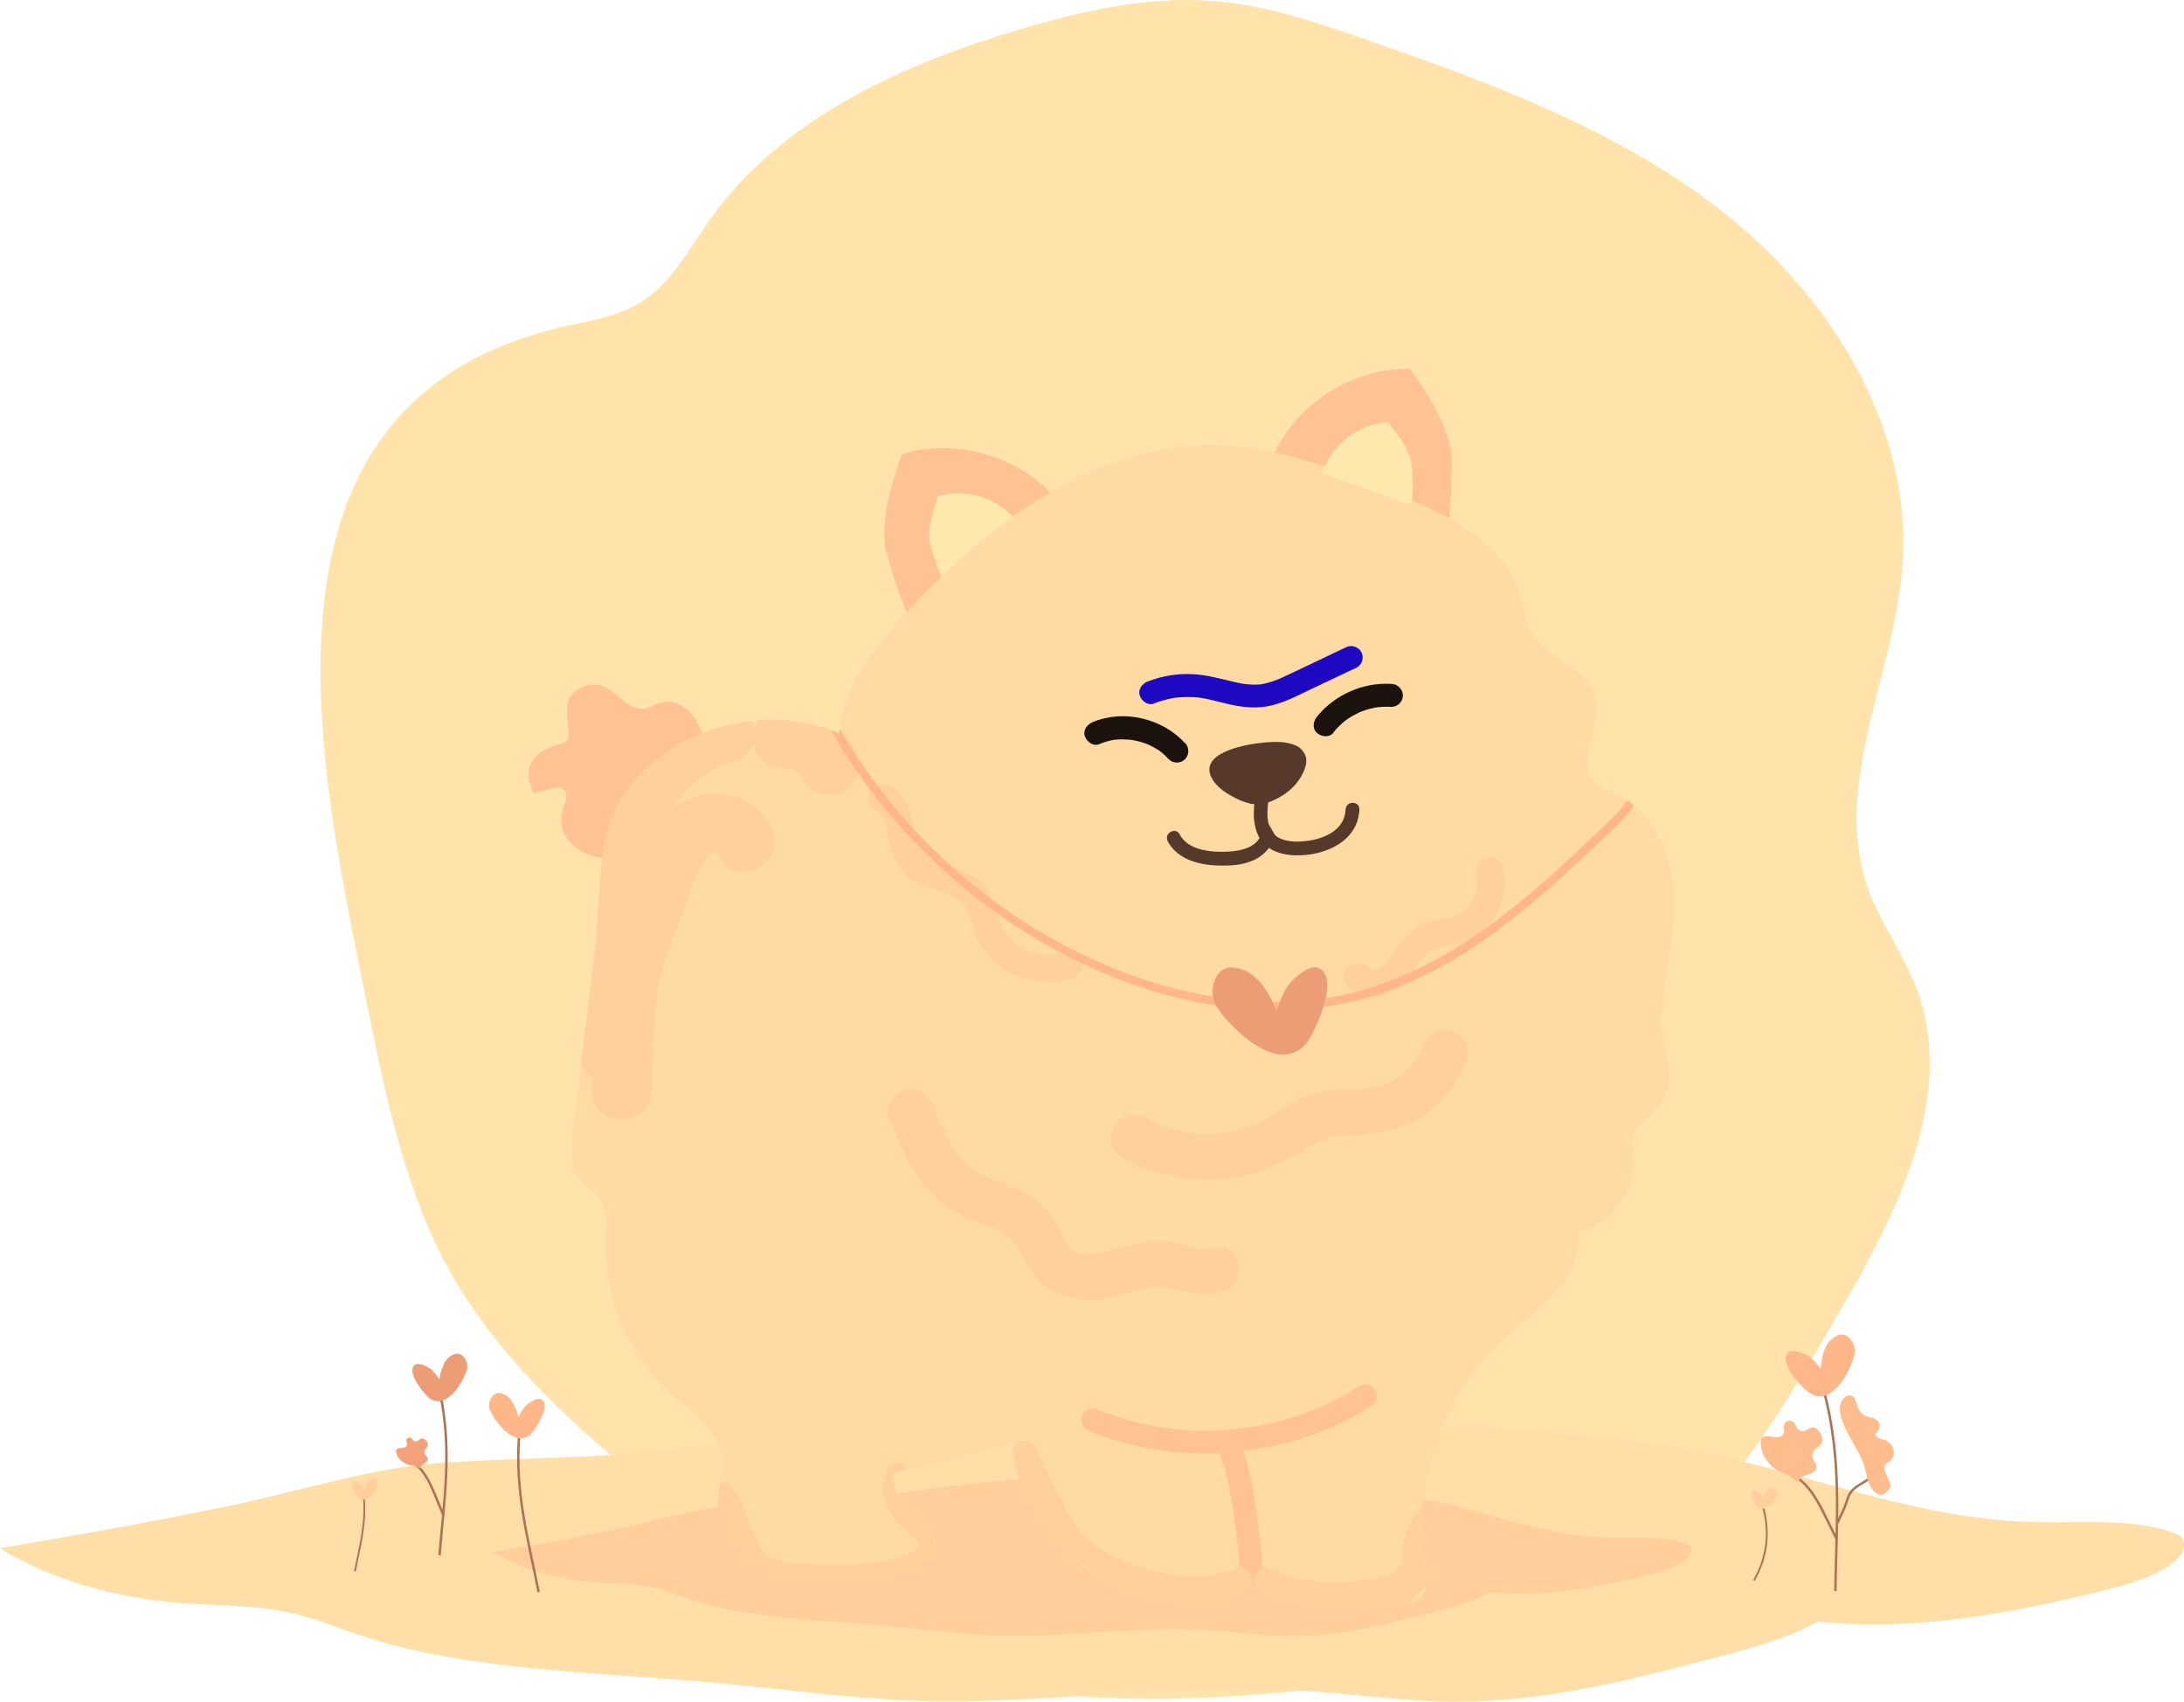 <?xml version="1.0" standalone="no"?>
<svg version="1.1" x="0" y="0" width="100%" height="100%" viewBox="0 0 800 623.25" xmlns="http://www.w3.org/2000/svg" xmlns:xlink="http://www.w3.org/1999/xlink">
  <style type="text/css">.st1{stroke:none;stroke-width:1;stroke-linecap:butt;stroke-linejoin:miter;fill:#ffe3aa;fill-opacity:1;fill-rule:nonZero;}
.st2{stroke:none;stroke-width:1;stroke-linecap:butt;stroke-linejoin:miter;fill:#ffdfa7;fill-opacity:1;fill-rule:nonZero;}
.st3{stroke:none;stroke-width:1;stroke-linecap:butt;stroke-linejoin:miter;fill:#ffce9a;fill-opacity:1;fill-rule:nonZero;}
.st4{stroke:#ad7357;stroke-opacity:1;stroke-width:0.89;stroke-linecap:butt;stroke-linejoin:miter;fill:none;}
.st5{stroke:#ad7357;stroke-opacity:1;stroke-width:0.89;stroke-linecap:butt;stroke-linejoin:miter;fill:none;}
.st6{stroke:#ad7357;stroke-opacity:1;stroke-width:0.89;stroke-linecap:butt;stroke-linejoin:miter;fill:none;}
.st7{stroke:none;stroke-width:1;stroke-linecap:butt;stroke-linejoin:miter;fill:#ffbc8d;fill-opacity:1;fill-rule:nonZero;}
.st8{stroke:none;stroke-width:1;stroke-linecap:butt;stroke-linejoin:miter;fill:#ffbc8d;fill-opacity:1;fill-rule:nonZero;}
.st9{stroke:none;stroke-width:1;stroke-linecap:butt;stroke-linejoin:miter;fill:#ffb689;fill-opacity:1;fill-rule:nonZero;}
.st10{stroke:#ad7357;stroke-opacity:1;stroke-width:0.89;stroke-linecap:butt;stroke-linejoin:miter;fill:none;}
.st11{stroke:#ad7357;stroke-opacity:1;stroke-width:0.89;stroke-linecap:butt;stroke-linejoin:miter;fill:none;}
.st12{stroke:none;stroke-width:1;stroke-linecap:butt;stroke-linejoin:miter;fill:#f2a179;fill-opacity:1;fill-rule:nonZero;}
.st13{stroke:none;stroke-width:1;stroke-linecap:butt;stroke-linejoin:miter;fill:#ec9d76;fill-opacity:1;fill-rule:nonZero;}
.st14{stroke:#ad7357;stroke-opacity:1;stroke-width:0.67;stroke-linecap:butt;stroke-linejoin:miter;fill:none;}
.st15{stroke:none;stroke-width:1;stroke-linecap:butt;stroke-linejoin:miter;fill:#ffce9b;fill-opacity:1;fill-rule:nonZero;}
.st16{stroke:#ad7357;stroke-opacity:1;stroke-width:0.67;stroke-linecap:butt;stroke-linejoin:miter;fill:none;}
.st17{stroke:none;stroke-width:1;stroke-linecap:butt;stroke-linejoin:miter;fill:#ffce9b;fill-opacity:1;fill-rule:nonZero;}
.st18{stroke:#ad7357;stroke-opacity:1;stroke-width:0.89;stroke-linecap:butt;stroke-linejoin:miter;fill:none;}
.st19{stroke:none;stroke-width:1;stroke-linecap:butt;stroke-linejoin:miter;fill:#ffb689;fill-opacity:1;fill-rule:nonZero;}
.st20{stroke:none;stroke-width:1;stroke-linecap:butt;stroke-linejoin:miter;fill:#ffc292;fill-opacity:1;fill-rule:nonZero;}
.st21{stroke:none;stroke-width:1;stroke-linecap:butt;stroke-linejoin:miter;fill:#ffc292;fill-opacity:1;fill-rule:nonZero;}
.st22{stroke:none;stroke-width:1;stroke-linecap:butt;stroke-linejoin:miter;fill:#ffc292;fill-opacity:1;fill-rule:nonZero;}
.st23{stroke:none;stroke-width:1;stroke-linecap:butt;stroke-linejoin:miter;fill:#ffe8ae;fill-opacity:1;fill-rule:nonZero;}
.st24{stroke:none;stroke-width:1;stroke-linecap:butt;stroke-linejoin:miter;fill:#ffdaa3;fill-opacity:1;fill-rule:nonZero;}
.st25{stroke:none;stroke-width:1;stroke-linecap:butt;stroke-linejoin:miter;fill:#ffe8ae;fill-opacity:1;fill-rule:nonZero;}
.st26{stroke:none;stroke-width:1;stroke-linecap:butt;stroke-linejoin:miter;fill:#1b120d;fill-opacity:1;fill-rule:nonZero;}
.st27{stroke:none;stroke-width:1;stroke-linecap:butt;stroke-linejoin:miter;fill:#1b120d;fill-opacity:1;fill-rule:nonZero;}
.st28{stroke:none;stroke-width:1;stroke-linecap:butt;stroke-linejoin:miter;fill:#56392b;fill-opacity:1;fill-rule:nonZero;}
.st29{stroke:none;stroke-width:1;stroke-linecap:butt;stroke-linejoin:miter;fill:#56392b;fill-opacity:1;fill-rule:nonZero;}
.st30{stroke:none;stroke-width:1;stroke-linecap:butt;stroke-linejoin:miter;fill:#56392b;fill-opacity:1;fill-rule:nonZero;}
.st31{stroke:none;stroke-width:1;stroke-linecap:butt;stroke-linejoin:miter;fill:#ffc292;fill-opacity:1;fill-rule:nonZero;}
.st32{stroke:none;stroke-width:1;stroke-linecap:butt;stroke-linejoin:miter;fill:#ffc292;fill-opacity:1;fill-rule:nonZero;}
.st33{stroke:none;stroke-width:1;stroke-linecap:butt;stroke-linejoin:miter;fill:#ffd09c;fill-opacity:1;fill-rule:nonZero;}
.st34{stroke:none;stroke-width:1;stroke-linecap:butt;stroke-linejoin:miter;fill:#ffd09c;fill-opacity:1;fill-rule:nonZero;}
.st35{stroke:none;stroke-width:1;stroke-linecap:butt;stroke-linejoin:miter;fill:#ffd09c;fill-opacity:1;fill-rule:nonZero;}
.st36{stroke:none;stroke-width:1;stroke-linecap:butt;stroke-linejoin:miter;fill:#ffd09c;fill-opacity:1;fill-rule:nonZero;}
.st37{stroke:none;stroke-width:1;stroke-linecap:butt;stroke-linejoin:miter;fill:#ffd09c;fill-opacity:1;fill-rule:nonZero;}
.st38{stroke:none;stroke-width:1;stroke-linecap:butt;stroke-linejoin:miter;fill:#ffd09c;fill-opacity:1;fill-rule:nonZero;}
.st39{stroke:none;stroke-width:1;stroke-linecap:butt;stroke-linejoin:miter;fill:#ffd09c;fill-opacity:1;fill-rule:nonZero;}
.st40{stroke:none;stroke-width:1;stroke-linecap:butt;stroke-linejoin:miter;fill:#ffd09c;fill-opacity:1;fill-rule:nonZero;}
.st41{stroke:none;stroke-width:1;stroke-linecap:butt;stroke-linejoin:miter;fill:#ffd09c;fill-opacity:1;fill-rule:nonZero;}
.st42{stroke:none;stroke-width:1;stroke-linecap:butt;stroke-linejoin:miter;fill:#ffd09c;fill-opacity:1;fill-rule:nonZero;}
.st43{stroke:none;stroke-width:1;stroke-linecap:butt;stroke-linejoin:miter;fill:#ffb689;fill-opacity:1;fill-rule:nonZero;}
.st44{stroke:none;stroke-width:1;stroke-linecap:butt;stroke-linejoin:miter;fill:#ec9d76;fill-opacity:1;fill-rule:nonZero;}</style>
  <defs/>
  <path class="st1" id="路径352" d="M 241.527 547.688 C 212.037 523.908 183.187 498.568 164.847 465.688 C 148.457 436.288 141.537 402.688 134.847 369.688 C 116.677 280.348 86.247 148.468 204.917 119.998 C 215.057 117.558 225.767 116.248 234.637 110.768 C 245.917 103.768 252.307 91.328 259.987 80.508 C 286.257 43.508 330.367 23.568 373.877 10.668 C 397.077 3.778 421.187 -1.622 445.297 0.448 C 464.297 2.068 482.547 8.268 500.547 14.528 C 547.197 30.748 594.547 48.238 633.017 79.168 C 671.487 110.098 700.307 157.228 696.927 206.498 C 694.167 246.768 670.767 287.328 684.247 325.378 C 688.757 338.098 697.117 349.158 701.927 361.778 C 716.867 400.928 695.167 443.648 674.137 479.888 C 653.897 514.768 632.907 550.528 601.137 575.408 C 560.497 607.278 506.997 617.448 455.447 620.998 C 410.927 623.998 364.727 622.538 324.007 604.308 C 298.067 592.698 275.527 574.818 253.287 557.128 C 249.38 553.982 245.46 550.835 241.527 547.688  Z " style="fill:rgb(255, 227, 170)"/>
  <path class="st2" id="路径353" d="M 7.477 565.758 C 33.21 561.472 58.72 556.725 84.007 551.518 C 109.527 546.268 136.487 537.298 162.847 535.668 C 192.467 533.828 220.847 534.178 250.497 530.438 C 278.247 526.938 305.687 522.498 333.737 519.908 C 399.117 513.908 465.737 517.958 531.497 522.048 C 562.867 524.048 594.497 526.048 624.427 532.138 C 665.107 540.508 702.667 556.528 745.547 557.458 C 763.917 557.858 784.397 555.758 798.947 562.628 C 804.277 570.848 788.387 577.998 775.047 581.378 C 740.337 590.178 702.817 597.788 665.797 593.908 C 654.457 600.298 639.967 604.098 625.797 607.788 C 596.137 615.498 565.437 623.348 533.207 623.238 C 513.787 623.178 494.717 620.238 475.377 619.088 C 428.797 616.388 382.067 624.448 335.377 622.878 C 310.917 622.058 286.927 618.608 262.697 616.378 C 218.307 612.308 171.387 612.058 131.947 598.948 C 122.857 595.948 114.247 592.238 104.437 590.248 C 92.207 587.768 79.007 588.108 66.227 587.118 C 41.287 585.188 17.557 577.998 -0.003 566.998 C -0.003 566.998 7.477 565.758 7.477 565.758  Z " style="fill:rgb(255, 223, 167)"/>
  <path class="st3" id="路径354" d="M 184.727 567.688 C 198.84 565.348 212.84 562.748 226.727 559.888 C 240.727 557.008 255.507 552.088 269.967 551.188 C 286.207 550.188 301.767 550.368 318.037 548.318 C 333.257 546.398 348.307 543.968 363.687 542.548 C 399.547 539.238 436.077 541.478 472.147 543.728 C 489.357 544.798 506.727 545.888 523.147 549.258 C 545.457 553.848 566.057 562.628 589.577 563.138 C 599.647 563.358 610.877 562.208 618.857 565.978 C 621.787 570.488 613.067 574.408 605.757 576.258 C 586.757 581.088 566.137 585.258 545.837 583.138 C 539.617 586.638 531.667 588.728 523.897 590.748 C 507.627 594.978 490.787 599.278 473.117 599.218 C 462.457 599.218 451.997 597.558 441.397 596.948 C 415.847 595.468 390.217 599.888 364.597 599.018 C 351.177 598.568 338.027 596.678 324.737 595.458 C 300.387 593.228 274.657 593.088 253.027 585.898 C 248.027 584.238 243.317 582.218 237.937 581.128 C 231.227 579.768 223.987 579.948 216.937 579.408 C 203.287 578.348 190.267 574.408 180.637 568.408 C 180.637 568.408 184.727 567.688 184.727 567.688  Z " style="fill:rgb(255, 206, 154)"/>
  <path class="st4" id="路径355" d="M 672.287 582.688 C 672.667 557.768 674.887 535.038 668.147 509.578 " style="fill:none"/>
  <path class="st5" id="路径356" d="M 672.887 558.088 C 673.827 556.088 674.817 554.088 675.687 552.088 C 676.447 550.288 676.807 548.088 677.927 546.558 C 679.537 544.378 682.317 543.238 684.447 541.748 " style="fill:none"/>
  <path class="st6" id="路径357" d="M 657.157 540.708 C 662.097 543.008 665.567 549.178 668.157 554.378 C 668.157 554.378 672.797 563.788 672.797 563.788 " style="fill:none"/>
  <path class="st7" id="路径358" d="M 657.267 541.798 C 656.051 540.711 654.658 539.947 653.087 539.508 C 650.614 538.531 648.614 536.954 647.087 534.778 C 645.657 532.829 644.94 530.646 644.937 528.228 C 645.087 525.228 647.747 526.018 649.787 526.308 C 651.537 526.568 653.567 526.078 653.527 523.908 C 653.527 523.418 653.397 522.908 653.407 522.408 C 653.4 521.914 653.555 521.478 653.871 521.099 C 654.188 520.72 654.589 520.49 655.077 520.408 C 655.566 520.316 656.037 520.374 656.489 520.584 C 656.942 520.793 657.291 521.115 657.537 521.548 C 657.777 521.938 657.907 522.398 658.127 522.808 C 658.431 523.391 658.894 523.79 659.514 524.008 C 660.134 524.226 660.745 524.202 661.347 523.938 C 662.347 523.508 663.157 522.678 664.347 522.848 C 666.097 523.088 667.887 526.058 667.447 527.968 C 667.127 529.388 665.927 529.908 665.007 530.688 C 664.432 531.175 664.072 531.788 663.926 532.527 C 663.78 533.266 663.88 533.969 664.227 534.638 C 664.487 535.138 664.867 535.558 665.107 536.078 C 665.286 536.454 665.366 536.851 665.347 537.267 C 665.327 537.683 665.21 538.07 664.997 538.428 C 664.584 538.94 664.067 539.303 663.447 539.518 C 663.447 539.518 659.997 540.998 659.997 540.998 C 658.567 541.678 659.347 544.078 657.267 541.798  Z " style="fill:rgb(255, 188, 141)"/>
  <path class="st8" id="路径359" d="M 683.637 539.888 C 683.467 539.128 683.297 538.358 683.087 537.608 C 681.937 533.558 679.567 529.918 677.517 526.208 C 675.047 521.728 671.637 514.508 676.097 511.508 C 676.636 511.161 677.221 511.05 677.85 511.174 C 678.48 511.298 678.979 511.623 679.347 512.148 C 679.734 512.816 679.998 513.529 680.137 514.288 C 680.546 516.077 681.516 517.477 683.047 518.488 C 683.967 518.877 684.921 519.153 685.907 519.318 C 686.434 519.44 686.91 519.667 687.335 520.002 C 687.76 520.336 688.094 520.745 688.337 521.228 C 688.997 522.828 687.867 524.228 686.827 525.228 C 686.968 525.616 687.187 525.954 687.483 526.242 C 687.78 526.53 688.124 526.739 688.517 526.868 C 689.227 527.138 689.957 527.198 690.667 527.488 C 691.416 527.841 692.046 528.343 692.559 528.995 C 693.071 529.646 693.41 530.377 693.577 531.188 C 693.763 531.93 693.734 532.662 693.49 533.387 C 693.245 534.111 692.824 534.712 692.227 535.188 C 691.677 535.548 690.997 535.738 690.617 536.308 C 689.997 537.208 690.387 538.668 690.847 539.888 C 691.307 541.108 693.167 543.888 692.417 544.778 C 691.747 545.831 690.887 546.694 689.837 547.368 C 688.107 547.978 685.977 546.188 684.967 544.138 C 684.357 542.774 683.913 541.357 683.637 539.888  Z " style="fill:rgb(255, 188, 141)"/>
  <path class="st9" id="路径360" d="M 668.777 511.058 C 666.657 511.818 664.337 511.528 661.947 509.548 C 659.557 507.568 651.647 499.148 654.837 495.548 C 656.237 493.968 659.287 495.198 660.837 495.818 C 663.417 496.818 665.227 499.138 666.917 501.348 C 667.237 498.348 667.597 495.348 669.077 492.768 C 670.062 490.98 671.508 489.724 673.417 488.998 C 677.107 487.718 680.107 492.808 679.347 495.998 C 678.207 500.688 674.097 509.148 668.777 511.058  Z " style="fill:rgb(255, 182, 137)"/>
  <path class="st10" id="路径361" d="M 160.997 569.598 C 162.597 549.998 165.527 532.228 161.537 511.838 " style="fill:none"/>
  <path class="st11" id="路径362" d="M 151.247 535.768 C 155.007 537.838 157.427 542.868 159.167 547.098 C 159.167 547.098 162.327 554.748 162.327 554.748 " style="fill:none"/>
  <path class="st12" id="路径363" d="M 153.117 537.398 C 152.358 536.974 151.545 536.741 150.677 536.698 C 149.282 536.496 148.055 535.929 146.997 534.998 C 146.026 534.157 145.4 533.11 145.117 531.858 C 144.847 530.288 146.317 530.378 147.407 530.298 C 148.497 530.218 149.337 529.728 149.067 528.608 C 148.997 528.358 148.877 528.098 148.827 527.848 C 148.768 527.594 148.8 527.351 148.921 527.12 C 149.042 526.889 149.224 526.725 149.467 526.628 C 149.71 526.526 149.96 526.502 150.219 526.557 C 150.477 526.612 150.696 526.735 150.877 526.928 C 151.037 527.108 151.157 527.328 151.327 527.518 C 151.551 527.786 151.837 527.94 152.185 527.981 C 152.532 528.021 152.846 527.937 153.127 527.728 C 153.577 527.398 153.917 526.868 154.537 526.818 C 155.122 526.902 155.62 527.158 156.031 527.585 C 156.441 528.012 156.676 528.519 156.737 529.108 C 156.737 529.878 156.177 530.298 155.797 530.808 C 155.553 531.127 155.436 531.486 155.445 531.887 C 155.455 532.288 155.588 532.642 155.847 532.948 C 156.037 533.178 156.287 533.348 156.467 533.588 C 156.605 533.761 156.694 533.957 156.733 534.175 C 156.772 534.394 156.756 534.608 156.687 534.818 C 156.535 535.136 156.308 535.386 156.007 535.568 C 156.007 535.568 154.437 536.728 154.437 536.728 C 153.777 537.178 154.457 538.338 153.117 537.398  Z " style="fill:rgb(242, 161, 121)"/>
  <path class="st13" id="路径364" d="M 161.927 512.998 C 160.969 513.259 160.013 513.251 159.06 512.974 C 158.106 512.697 157.295 512.192 156.627 511.458 C 154.847 509.778 149.067 502.728 151.757 500.078 C 152.947 498.908 155.277 500.028 156.467 500.598 C 158.467 501.538 159.747 503.438 160.967 505.258 C 161.226 502.897 161.942 500.683 163.117 498.618 C 163.986 497.265 165.189 496.352 166.727 495.878 C 169.727 495.068 171.787 499.228 171.027 501.678 C 169.887 505.368 166.217 511.808 161.927 512.998  Z " style="fill:rgb(236, 157, 118)"/>
  <path class="st14" id="路径365" d="M 129.997 575.468 C 131.787 566.468 134.087 558.338 133.317 548.658 " style="fill:none"/>
  <path class="st15" id="路径366" d="M 133.457 549.228 C 132.997 549.3 132.553 549.246 132.125 549.066 C 131.696 548.885 131.347 548.606 131.077 548.228 C 130.347 547.348 128.027 543.768 129.417 542.678 C 130.037 542.198 131.057 542.838 131.587 543.168 C 132.416 543.806 133.03 544.61 133.427 545.578 C 133.663 544.482 134.113 543.482 134.777 542.578 C 135.246 541.986 135.853 541.622 136.597 541.488 C 138.027 541.268 138.777 543.318 138.287 544.408 C 137.567 546.088 135.517 548.888 133.457 549.228  Z " style="fill:rgb(255, 206, 155)"/>
  <path class="st16" id="路径367" d="M 642.507 578.808 C 647.299 570.328 648.405 561.391 645.827 551.998 " style="fill:none"/>
  <path class="st17" id="路径368" d="M 645.997 552.578 C 645.537 552.649 645.094 552.594 644.665 552.414 C 644.237 552.234 643.888 551.955 643.617 551.578 C 642.877 550.708 640.567 547.118 641.957 546.028 C 642.567 545.548 643.597 546.198 644.117 546.528 C 644.949 547.16 645.562 547.96 645.957 548.928 C 646.204 547.837 646.654 546.837 647.307 545.928 C 647.786 545.347 648.396 544.987 649.137 544.848 C 650.557 544.628 651.307 546.668 650.827 547.768 C 650.067 549.438 647.997 552.238 645.997 552.578  Z " style="fill:rgb(255, 206, 155)"/>
  <path class="st18" id="路径369" d="M 197.297 583.098 C 193.467 563.718 188.517 546.318 190.177 525.508 " style="fill:none"/>
  <path class="st19" id="路径370" d="M 189.887 526.748 C 190.873 526.901 191.827 526.785 192.748 526.4 C 193.67 526.015 194.422 525.418 195.007 524.608 C 196.587 522.728 201.557 515.038 198.567 512.698 C 197.247 511.698 195.047 513.048 193.927 513.758 C 192.057 514.918 190.927 516.968 189.927 518.918 C 189.402 516.591 188.435 514.464 187.027 512.538 C 186.003 511.287 184.696 510.514 183.107 510.218 C 180.057 509.738 178.437 514.138 179.477 516.488 C 181.067 519.998 185.477 525.998 189.887 526.748  Z " style="fill:rgb(255, 182, 137)"/>
  <path class="st20" id="路径371" d="M 528.607 197.188 C 531.507 197.568 532.177 168.268 531.697 165.748 C 529.467 153.968 523.227 144.668 516.447 135.088 C 494.577 134.648 473.177 149.008 465.277 169.408 C 465.277 169.408 528.467 197.148 528.467 197.148 C 528.467 197.148 528.607 197.188 528.607 197.188  Z " style="fill:rgb(255, 194, 146)"/>
  <path class="st21" id="路径372" d="M 258.477 274.998 C 258.511 274.029 258.391 273.079 258.117 272.148 C 257.117 268.148 255.777 264.148 253.057 261.148 C 250.337 258.148 246.007 256.148 242.057 257.328 C 240.057 257.908 238.357 259.188 236.327 259.528 C 230.027 260.588 225.917 252.528 219.727 250.978 C 217.893 250.592 216.085 250.685 214.301 251.258 C 212.517 251.83 210.992 252.807 209.727 254.188 C 204.567 259.578 211.347 270.738 206.287 272.078 C 196.497 274.688 190.287 279.668 195.507 290.548 C 195.507 290.618 203.947 287.978 204.947 288.408 C 209.807 290.478 206.257 294.138 205.587 299.118 C 204.847 304.648 208.987 309.888 214.027 312.268 C 219.067 314.648 224.827 314.788 230.397 314.888 C 230.397 314.888 256.867 278.328 256.867 278.328 C 257.525 277.535 258.005 276.645 258.307 275.658 C 258.387 275.444 258.443 275.224 258.477 274.998  Z " style="fill:rgb(255, 194, 146)"/>
  <path class="st22" id="路径373" d="M 335.727 229.378 C 333.047 230.538 324.397 202.538 324.167 199.988 C 323.087 188.048 326.547 177.398 330.447 166.328 C 351.367 159.928 375.877 167.878 389.057 185.328 C 389.057 185.328 335.847 229.328 335.847 229.328 C 335.847 229.328 335.727 229.378 335.727 229.378  Z " style="fill:rgb(255, 194, 146)"/>
  <path class="st23" id="路径374" d="M 346.237 212.898 C 344.907 213.468 340.627 199.628 340.517 198.358 C 339.977 192.458 341.687 187.188 343.617 181.718 C 348.956 180.186 354.268 180.277 359.552 181.989 C 364.836 183.702 369.191 186.745 372.617 191.118 C 372.617 191.118 346.297 212.858 346.297 212.858 C 346.297 212.858 346.237 212.898 346.237 212.898  Z " style="fill:rgb(255, 232, 174)"/>
  <path class="st24" id="路径375" d="M 611.477 391.048 C 611.735 394.197 611.305 397.249 610.185 400.204 C 609.066 403.159 607.366 405.731 605.087 407.918 C 603.087 409.858 600.547 411.438 599.197 413.918 C 597.277 417.468 598.197 421.798 598.267 425.848 C 598.407 437.648 589.357 448.918 577.807 451.348 C 580.577 467.148 564.037 478.578 552.007 489.198 C 538.329 501.515 529.092 516.558 524.297 534.328 C 522.722 540.052 521.689 545.872 521.197 551.788 C 520.896 555.055 520.776 558.328 520.837 561.608 C 520.978 564.63 521.311 567.63 521.837 570.608 C 522.017 571.828 522.207 573.058 522.327 574.308 C 522.427 575.308 522.507 576.208 522.527 577.168 C 522.573 578.321 522.533 579.471 522.407 580.618 C 521.857 585.488 519.407 586.618 514.257 587.408 C 513.027 587.608 511.627 587.818 510.067 588.038 C 506.292 588.572 502.499 588.835 498.687 588.828 C 494.128 588.812 489.605 588.406 485.117 587.608 C 483.887 587.408 482.657 587.178 481.437 586.908 C 480.547 586.708 478.037 586.048 474.907 585.138 C 474.907 585.138 471.907 584.248 471.907 584.248 C 468.577 583.248 464.967 581.958 462.067 580.708 C 461.457 580.448 460.867 580.178 460.317 579.908 C 460.317 579.908 460.177 579.838 460.177 579.838 C 460.177 579.838 459.777 579.628 459.777 579.628 C 459.777 579.628 459.537 579.518 459.537 579.518 C 459.537 579.518 458.827 579.118 458.827 579.118 C 458.827 579.118 458.467 578.908 458.467 578.908 C 458.467 578.908 458.007 578.608 458.007 578.608 C 458.007 578.608 458.007 578.608 458.007 578.608 C 458.007 578.608 457.787 578.458 457.787 578.458 C 457.59 578.317 457.403 578.164 457.227 577.998 C 457.227 577.998 457.027 577.818 457.027 577.818 C 457.027 577.818 456.837 577.618 456.837 577.618 C 456.837 577.618 456.837 577.618 456.837 577.618 C 456.77 577.543 456.71 577.463 456.657 577.378 C 456.628 577.341 456.604 577.301 456.587 577.258 C 456.558 577.222 456.538 577.182 456.527 577.138 C 456.496 577.074 456.473 577.007 456.457 576.938 C 456.44 576.869 456.457 576.938 456.457 576.938 C 456.457 576.938 456.457 576.938 456.457 576.938 C 456.451 576.912 456.451 576.885 456.457 576.858 C 456.451 576.815 456.451 576.772 456.457 576.728 C 456.457 576.958 456.457 577.178 456.407 577.408 C 456.402 577.498 456.402 577.588 456.407 577.678 C 456.407 577.778 456.407 577.858 456.407 577.948 C 456.402 577.995 456.402 578.042 456.407 578.088 C 456.402 578.138 456.402 578.188 456.407 578.238 C 456.412 578.268 456.412 578.298 456.407 578.328 C 456.407 578.328 456.357 578.508 456.357 578.508 C 456.236 579.067 456.066 579.61 455.847 580.138 C 455.847 580.138 455.587 580.698 455.587 580.698 C 455.497 580.878 455.387 581.058 455.287 581.228 C 455.187 581.398 455.137 581.458 455.057 581.558 C 454.915 581.774 454.762 581.981 454.597 582.178 C 454.597 582.178 454.377 582.438 454.377 582.438 C 454.223 582.615 454.06 582.781 453.887 582.938 C 453.887 582.938 453.807 583.018 453.807 583.018 C 453.807 583.018 453.697 583.108 453.697 583.108 C 453.567 583.228 453.417 583.348 453.267 583.468 C 448.197 587.548 438.057 587.338 427.887 585.468 C 420.204 584.04 412.744 581.854 405.507 578.908 C 403.819 578.199 402.186 577.383 400.607 576.458 C 392.807 571.51 386.407 565.154 381.407 557.388 C 381.357 557.298 381.307 557.238 381.257 557.158 C 376.76 550.198 373.733 542.648 372.177 534.508 C 372.111 534.272 372.065 534.032 372.037 533.788 C 371.797 532.528 371.617 531.258 371.487 529.998 C 371.437 529.608 371.407 529.218 371.367 528.828 C 358.407 531.868 345.447 534.895 332.487 537.908 C 332.487 537.908 328.777 538.768 328.777 538.768 C 326.337 539.348 327.177 543.188 328.697 546.768 C 329.613 549.134 330.843 551.324 332.387 553.338 C 338.527 559.118 348.927 563.088 336.877 571.968 C 332.227 575.388 326.197 576.168 320.477 576.848 C 308.477 578.238 296.027 579.588 284.537 575.848 C 279.66 574.279 275.35 571.746 271.607 568.248 C 270.096 566.33 268.786 564.283 267.677 562.108 C 266.425 559.694 265.458 557.171 264.777 554.538 C 264.777 554.538 264.677 554.168 264.677 554.168 C 264.597 553.828 264.527 553.498 264.477 553.168 C 264.157 552.918 263.847 552.668 263.547 552.398 C 263.417 552.278 263.297 552.158 263.157 552.048 C 263.152 551.968 263.152 551.888 263.157 551.808 C 263.089 551.143 263.066 550.476 263.087 549.808 C 263.227 547.503 263.53 545.22 263.997 542.958 C 264.607 540.326 264.867 537.659 264.777 534.958 C 264.708 534.164 264.588 533.377 264.417 532.598 C 262.417 523.308 253.047 517.008 245.737 510.418 C 237.751 503.116 231.667 494.476 227.484 484.497 C 223.301 474.518 221.405 464.122 221.797 453.308 C 222.017 448.408 222.607 443.038 219.797 438.998 C 217.847 436.208 214.587 434.588 212.427 431.998 C 208.507 427.198 209.067 420.268 209.837 414.118 C 210.843 405.978 211.843 397.848 212.837 389.728 C 214.517 376.302 216.183 362.868 217.837 349.428 C 218.577 343.538 218.837 336.538 219.317 329.348 C 219.637 324.348 220.037 319.258 220.717 314.348 C 221.927 305.628 224.017 297.468 228.177 291.418 C 235.563 280.939 245.23 273.372 257.177 268.718 C 263.012 266.32 269.062 264.746 275.327 263.998 C 276.227 263.878 277.127 263.808 278.037 263.748 C 287.065 263.046 295.821 264.276 304.307 267.438 C 305.333 267.818 306.353 268.238 307.367 268.698 C 307.367 268.208 307.447 267.698 307.517 267.218 C 307.517 267.118 307.517 267.028 307.517 266.938 C 309.517 250.788 320.397 237.018 331.447 224.938 C 331.677 224.698 331.897 224.438 332.137 224.198 C 336.207 219.778 340.447 215.428 344.837 211.198 C 353.036 203.246 361.772 195.936 371.047 189.268 C 375.507 186.088 380.047 183.118 384.767 180.398 C 404.237 169.078 425.507 162.148 447.997 163.108 C 454.36 163.416 460.65 164.266 466.867 165.658 C 473.083 167.037 479.203 168.761 485.227 170.828 C 493.507 173.618 501.667 176.888 509.757 180.118 C 512.207 181.118 514.697 182.118 517.177 183.198 C 521.814 185.166 526.338 187.37 530.747 189.808 C 542.327 196.288 552.267 204.748 556.287 217.068 C 557.967 222.218 558.507 227.848 561.387 232.448 C 567.297 241.898 581.837 244.978 584.387 255.828 C 586.847 266.308 576.587 279.368 584.327 286.828 C 586.427 288.828 589.327 289.718 592.037 290.908 C 593.431 291.541 594.765 292.284 596.037 293.138 C 596.89 293.692 597.71 294.292 598.497 294.938 C 606.967 301.938 611.677 313.408 612.747 324.588 C 614.067 338.338 610.967 352.058 609.097 365.748 C 608.368 369.871 608.221 374.014 608.657 378.178 C 609.327 382.558 611.077 386.688 611.477 391.048  Z " style="fill:rgb(255, 218, 163)"/>
  <path class="st25" id="路径376" d="M 516.567 184.818 C 518.007 184.898 517.287 170.428 516.957 169.198 C 515.437 163.468 512.027 159.108 508.337 154.628 C 502.801 155.024 497.848 156.93 493.475 160.348 C 489.103 163.766 486.057 168.112 484.337 173.388 C 484.337 173.388 516.497 184.798 516.497 184.798 C 516.497 184.798 516.567 184.818 516.567 184.818  Z " style="fill:rgb(255, 232, 174)"/>
  <path class="st26" id="路径377" d="M 488.347 268.368 C 489.046 267.492 489.792 266.659 490.587 265.868 C 490.937 265.518 491.307 265.178 491.677 264.868 C 492.047 264.558 492.147 264.458 492.387 264.258 C 492.447 264.208 493.037 263.728 492.687 264.008 C 492.337 264.288 493.077 263.728 493.157 263.668 C 493.157 263.668 493.767 263.238 493.767 263.238 C 494.227 262.928 494.707 262.628 495.187 262.338 C 496.187 261.758 497.187 261.338 498.187 260.788 C 498.757 260.488 497.607 261.008 498.187 260.788 C 498.187 260.788 498.887 260.518 498.887 260.518 C 499.407 260.318 499.937 260.138 500.477 259.968 C 501.543 259.632 502.627 259.362 503.727 259.158 C 503.727 259.158 504.467 259.028 504.467 259.028 C 505.277 258.878 504.127 259.028 504.637 259.028 C 505.147 259.028 505.637 258.928 506.127 258.898 C 507.307 258.828 508.487 258.828 509.667 258.898 C 510.827 258.893 511.817 258.48 512.638 257.659 C 513.458 256.839 513.871 255.849 513.877 254.688 C 513.85 253.537 513.43 252.554 512.615 251.739 C 511.801 250.925 510.818 250.505 509.667 250.478 C 504.425 250.19 499.402 251.103 494.597 253.218 C 489.792 255.332 485.725 258.419 482.397 262.478 C 481.017 264.198 480.587 266.778 482.397 268.428 C 483.917 269.838 486.877 270.268 488.397 268.428 C 488.397 268.428 488.347 268.368 488.347 268.368  Z " style="fill:rgb(27, 18, 13)"/>
  <path class="st27" id="路径378" d="M 433.997 272.098 C 425.787 263.098 411.627 259.728 400.317 264.438 C 398.317 265.288 396.607 267.268 397.377 269.618 C 398.007 271.568 400.377 273.468 402.557 272.568 C 403.782 272.046 405.042 271.63 406.337 271.318 C 406.917 271.168 407.517 271.068 408.107 270.958 C 408.927 270.798 407.717 270.958 408.237 270.958 C 408.237 270.958 409.137 270.868 409.137 270.868 C 410.47 270.767 411.803 270.767 413.137 270.868 C 413.137 270.868 414.047 270.948 414.047 270.948 C 414.457 270.948 414.787 271.048 414.187 270.948 C 414.847 271.048 415.497 271.158 416.187 271.308 C 417.43 271.579 418.646 271.939 419.837 272.388 C 419.937 272.388 420.837 272.788 420.347 272.578 C 419.857 272.368 420.747 272.758 420.837 272.798 C 421.437 273.078 422.037 273.388 422.607 273.708 C 423.177 274.028 423.757 274.378 424.307 274.708 C 424.307 274.708 424.907 275.118 424.907 275.118 C 424.987 275.178 425.907 275.918 425.207 275.328 C 426.236 276.175 427.203 277.088 428.107 278.068 C 428.932 278.881 429.923 279.287 431.082 279.287 C 432.24 279.287 433.231 278.881 434.057 278.068 C 434.867 277.232 435.272 276.232 435.272 275.068 C 435.272 273.904 434.867 272.904 434.057 272.068 C 434.057 272.068 433.997 272.098 433.997 272.098  Z " style="fill:rgb(27, 18, 13)"/>
  <path class="st28" id="路径379" d="M 459.757 291.708 C 459.107 296.568 458.757 301.838 461.057 306.348 C 463.607 311.278 469.057 313.098 474.257 313.268 C 484.737 313.618 497.417 308.518 497.947 296.468 C 498.087 293.218 493.037 293.228 492.887 296.468 C 492.487 305.598 481.707 308.468 474.257 308.218 C 470.497 308.098 466.617 306.928 465.127 303.128 C 463.737 299.568 464.317 295.378 464.807 291.708 C 464.804 291.013 464.557 290.418 464.066 289.926 C 463.575 289.433 462.982 289.184 462.287 289.178 C 461.595 289.194 461.004 289.447 460.514 289.936 C 460.025 290.426 459.772 291.016 459.757 291.708  Z " style="fill:rgb(86, 57, 43)"/>
  <path class="st29" id="路径380" d="M 466.997 305.828 C 466.62 307.564 465.897 309.141 464.827 310.558 C 463.726 312.019 462.392 313.222 460.827 314.168 C 456.827 316.648 451.827 317.078 447.267 317.028 C 439.987 316.968 431.447 315.128 427.747 308.138 C 426.207 305.258 430.577 302.698 432.107 305.578 C 434.787 310.628 441.107 311.788 446.327 311.958 C 450.977 312.098 458.777 311.608 461.327 306.958 C 461.831 306.039 462.114 305.055 462.177 304.008 C 462.214 303.359 462.462 302.804 462.922 302.344 C 463.382 301.884 463.937 301.635 464.587 301.598 C 464.587 301.598 466.997 305.828 466.997 305.828  Z " style="fill:rgb(86, 57, 43)"/>
  <path class="st30" id="路径381" d="M 457.997 294.338 C 455.438 293.726 453.041 292.726 450.807 291.338 C 448.747 290.282 446.937 288.898 445.377 287.188 C 434.967 274.698 461.447 271.388 468.457 271.768 C 470.551 271.784 472.567 272.188 474.507 272.978 C 475.475 273.384 476.302 273.985 476.988 274.78 C 477.674 275.575 478.147 276.481 478.407 277.498 C 478.606 278.873 478.449 280.207 477.937 281.498 C 476.057 286.898 471.417 291.048 466.137 293.258 C 464.563 293.952 462.92 294.376 461.207 294.528 C 460.128 294.605 459.058 294.542 457.997 294.338 C 457.997 294.338 457.997 294.338 457.997 294.338  Z " style="fill:rgb(86, 57, 43)"/>
  <path class="st31" id="路径382" d="M 399.177 524.148 C 424.937 534.698 454.807 534.958 480.917 525.398 C 488.428 522.667 495.565 519.17 502.327 514.908 C 506.887 512.018 502.667 504.728 498.067 507.638 C 483.586 516.778 467.817 522.085 450.757 523.561 C 433.698 525.037 417.251 522.516 401.417 515.998 C 399.317 515.138 396.787 516.938 396.237 518.938 C 395.577 521.358 397.067 523.258 399.177 524.128 C 399.177 524.128 399.177 524.148 399.177 524.148  Z " style="fill:rgb(255, 194, 146)"/>
  <path class="st32" id="路径383" d="M 462.147 580.728 C 458.847 579.308 456.487 577.868 456.487 576.668 C 456.464 577.984 456.161 579.232 455.578 580.412 C 454.995 581.592 454.188 582.591 453.157 583.408 C 454.927 575.588 453.507 567.288 452.567 559.408 C 451.397 549.708 449.817 539.998 446.267 530.838 C 445.437 528.698 447.177 526.198 449.197 525.648 C 450.323 525.377 451.388 525.532 452.391 526.112 C 453.394 526.691 454.059 527.537 454.387 528.648 C 458.207 538.518 459.737 548.998 460.987 559.458 C 461.827 566.388 462.887 573.688 462.147 580.728  Z " style="fill:rgb(255, 194, 146)"/>
  <path class="st33" id="路径384" d="M 520.917 383.128 C 519.573 386.969 517.372 390.231 514.312 392.913 C 511.252 395.595 507.73 397.35 503.747 398.178 C 498.947 399.178 493.897 398.488 489.027 398.978 C 483.304 399.558 477.97 401.318 473.027 404.258 C 464.687 409.098 457.417 413.968 447.537 415.028 C 437.529 416.136 428.142 414.213 419.377 409.258 C 409.927 403.928 401.427 418.468 410.877 423.808 C 421.771 430.022 433.477 432.752 445.997 431.998 C 458.887 431.128 469.307 426.278 480.157 419.648 C 485.707 416.258 490.497 415.648 496.927 415.508 C 503.357 415.368 509.267 414.638 515.127 412.078 C 520.373 409.743 524.92 406.444 528.767 402.18 C 532.614 397.917 535.431 393.056 537.217 387.598 C 540.727 377.318 524.457 372.898 520.967 383.118 C 520.967 383.118 520.917 383.128 520.917 383.128  Z " style="fill:rgb(255, 208, 156)"/>
  <path class="st34" id="路径385" d="M 325.647 409.398 C 330.567 421.628 335.937 433.968 346.927 441.968 C 352.087 445.728 358.237 447.438 364.057 449.858 C 369.527 452.148 371.897 455.118 374.537 460.268 C 377.387 465.828 380.957 470.838 386.777 473.568 C 393.547 476.738 401.127 476.378 408.287 474.858 C 414.657 473.508 421.127 470.368 427.737 471.678 C 435.807 473.268 441.737 475.808 449.737 472.188 C 453.887 470.318 454.877 464.288 452.737 460.658 C 450.237 456.388 445.377 455.768 441.217 457.658 C 439.817 458.288 435.937 456.488 434.587 456.098 C 431.412 455.147 428.169 454.617 424.857 454.508 C 418.447 454.398 412.247 456.508 406.117 458.058 C 402.117 459.058 396.187 460.568 392.647 457.638 C 389.297 454.868 388.087 449.218 385.597 445.698 C 378.887 436.248 368.597 434.938 359.107 429.798 C 349.857 424.798 345.587 414.218 341.857 404.938 C 340.157 400.718 336.237 397.748 331.487 399.058 C 327.487 400.158 323.897 405.168 325.607 409.418 C 325.607 409.418 325.647 409.398 325.647 409.398  Z " style="fill:rgb(255, 208, 156)"/>
  <path class="st35" id="路径386" d="M 540.797 320.208 C 541.285 322.544 541.173 324.851 540.461 327.129 C 539.75 329.406 538.528 331.366 536.797 333.008 C 532.677 336.948 527.257 336.188 522.227 338.008 C 517.447 339.708 514.327 343.348 511.497 347.388 C 510.157 349.278 508.997 351.538 507.247 353.088 C 506.447 353.788 502.687 356.318 501.657 354.898 C 497.887 349.678 489.117 354.718 492.927 359.998 C 497.127 365.818 504.067 366.508 510.257 363.208 C 517.117 359.548 519.157 349.458 526.507 347.208 C 530.457 346.018 534.437 346.128 538.217 344.208 C 541.323 342.621 543.94 340.444 546.067 337.678 C 548.304 334.827 549.818 331.632 550.609 328.094 C 551.399 324.556 551.388 321.021 550.577 317.488 C 549.167 311.138 539.427 313.818 540.827 320.168 C 540.827 320.168 540.797 320.208 540.797 320.208  Z " style="fill:rgb(255, 208, 156)"/>
  <path class="st36" id="路径387" d="M 320.307 296.328 C 323.937 298.018 324.307 302.328 325.037 305.828 C 325.947 309.958 326.937 314.148 329.427 317.648 C 332.107 321.398 336.027 323.538 340.227 325.178 C 344.227 326.728 349.407 327.498 352.487 330.698 C 355.797 334.128 355.997 340.048 358.067 344.248 C 360.135 348.309 363.038 351.642 366.777 354.248 C 370.579 357 374.801 358.723 379.443 359.417 C 384.085 360.11 388.626 359.698 393.067 358.178 C 399.147 355.988 396.527 346.178 390.387 348.428 C 386.399 349.893 382.37 350.02 378.298 348.808 C 374.227 347.595 370.923 345.286 368.387 341.878 C 365.727 338.188 365.247 333.478 363.447 329.368 C 361.615 325.127 358.642 321.957 354.527 319.858 C 347.427 316.158 338.257 316.218 335.767 307.328 C 333.707 299.988 333.277 291.258 325.407 287.598 C 319.547 284.858 314.407 293.598 320.307 296.318 C 320.307 296.318 320.307 296.328 320.307 296.328  Z " style="fill:rgb(255, 208, 156)"/>
  <path class="st37" id="路径388" d="M 458.547 578.928 C 457.267 578.118 456.487 577.358 456.487 576.668 C 456.456 577.272 456.373 577.869 456.237 578.458 C 456.001 579.544 455.568 580.544 454.937 581.458 C 454.589 582.024 454.175 582.538 453.697 582.998 C 453.527 583.158 453.337 583.308 453.157 583.458 C 448.087 587.538 437.937 587.328 427.767 585.458 C 420.086 584.029 412.63 581.839 405.397 578.888 C 402.917 577.388 400.507 575.808 398.167 574.088 C 396.489 573.033 394.899 571.86 393.397 570.568 C 392.637 569.908 391.937 569.238 391.247 568.568 C 387.49 565.234 384.157 561.521 381.247 557.428 C 381.247 557.428 381.097 557.188 381.097 557.188 C 375.636 549.548 372.303 541.071 371.097 531.758 C 371.015 531.165 371.089 530.592 371.317 530.038 C 372.477 527.238 377.447 526.578 378.947 529.628 C 382.437 536.728 385.837 543.848 389.437 550.878 C 391.44 555.112 393.98 558.996 397.057 562.528 C 399.046 564.312 401.13 565.979 403.307 567.528 C 407.526 570.033 411.973 572.033 416.647 573.528 C 428.487 577.528 441.277 578.898 453.137 574.298 C 456.107 573.078 458.797 576.208 458.547 578.928  Z " style="fill:rgb(255, 208, 156)"/>
  <path class="st38" id="路径389" d="M 522.577 577.188 C 522.618 578.344 522.578 579.498 522.457 580.648 C 520.194 583.454 517.477 585.714 514.307 587.428 C 513.077 587.638 511.677 587.838 510.107 588.058 C 506.336 588.603 502.546 588.866 498.737 588.848 C 494.179 588.831 489.655 588.427 485.167 587.638 C 483.937 587.428 482.707 587.198 481.487 586.928 C 480.597 586.728 478.087 586.068 474.957 585.158 C 474.007 584.868 473.017 584.588 471.957 584.268 C 468.627 583.268 465.017 581.978 462.117 580.728 C 461.297 580.378 460.517 580.018 459.827 579.648 C 459.482 578.466 459.602 577.332 460.187 576.248 C 461.427 574.138 463.887 573.808 465.957 574.728 C 468.627 575.928 471.507 577.208 474.557 578.388 C 475.3 578.196 476.05 578.166 476.807 578.298 C 487.9 580.235 498.857 579.641 509.677 576.518 C 510.017 576.278 510.347 576.028 510.677 575.778 C 511.707 575.065 512.533 574.165 513.157 573.078 C 513.717 571.888 513.527 570.438 513.567 569.168 C 513.625 566.341 514.162 563.608 515.177 560.968 C 516.522 557.48 518.522 554.42 521.177 551.788 C 520.875 555.055 520.758 558.328 520.827 561.608 C 520.967 564.63 521.3 567.63 521.827 570.608 C 521.797 571.67 521.707 572.727 521.557 573.778 C 521.827 573.935 522.08 574.115 522.317 574.318 C 522.477 575.288 522.557 576.228 522.577 577.188  Z " style="fill:rgb(255, 208, 156)"/>
  <path class="st39" id="路径390" d="M 336.757 571.998 C 332.117 575.418 326.077 576.198 320.357 576.868 C 308.357 578.268 295.907 579.618 284.417 575.868 C 279.543 574.293 275.23 571.763 271.477 568.278 C 269.973 566.354 268.666 564.304 267.557 562.128 C 266.78 559.532 265.814 557.009 264.657 554.558 C 264.299 553.812 263.889 553.095 263.427 552.408 C 263.308 552.201 263.175 552.005 263.027 551.818 C 262.959 551.153 262.936 550.486 262.957 549.818 C 263.096 547.516 263.4 545.236 263.867 542.978 C 264.547 542.802 265.222 542.821 265.891 543.034 C 266.561 543.247 267.123 543.622 267.577 544.158 C 273.187 550.088 274.077 558.158 277.577 565.098 C 278.977 567.878 280.707 570.168 283.727 571.258 C 287.727 572.758 292.407 572.578 296.627 572.778 C 305.927 573.228 315.427 573.518 324.627 571.528 C 328.197 570.758 332.697 569.928 335.397 567.248 C 336.217 566.438 336.637 565.818 336.307 565.008 C 335.727 563.628 334.047 562.588 332.937 561.678 C 325.937 555.898 320.517 546.848 325.267 537.868 C 326.987 534.638 330.847 535.508 332.397 537.868 C 332.397 537.868 328.687 538.718 328.687 538.718 C 326.247 539.298 327.087 543.138 328.607 546.718 C 329.523 549.084 330.753 551.274 332.297 553.288 C 338.417 559.098 348.807 563.068 336.757 571.998  Z " style="fill:rgb(255, 208, 156)"/>
  <path class="st40" id="路径391" d="M 288.327 281.318 C 288.327 281.318 288.327 281.318 288.327 281.318 C 288.327 281.318 288.327 281.318 288.327 281.318  Z " style="fill:rgb(255, 208, 156)"/>
  <path class="st41" id="路径392" d="M 314.317 283.228 C 313.472 285.948 311.845 288.068 309.437 289.588 C 304.557 292.738 297.227 290.678 294.437 285.668 C 294.437 285.668 293.867 284.748 293.597 284.288 C 293.367 284.018 292.987 283.578 292.907 283.508 C 292.827 283.438 292.347 283.018 292.077 282.758 C 291.807 282.498 291.277 282.278 291.177 282.228 C 290.828 282.033 290.464 281.87 290.087 281.738 C 290.087 281.738 288.707 281.338 288.707 281.338 C 288.707 281.338 288.607 281.338 288.607 281.338 C 287.767 281.128 287.717 281.338 288.307 281.338 C 287.767 281.338 287.237 281.338 286.687 281.338 C 281.137 281.538 276.867 277.108 275.927 271.978 C 275.443 273.731 274.544 275.235 273.229 276.491 C 271.914 277.747 270.37 278.576 268.597 278.978 C 258.357 281.718 250.997 288.388 245.687 296.708 C 248.214 294.53 251.061 292.914 254.227 291.858 C 259.663 289.966 265.059 290.077 270.413 292.189 C 275.768 294.301 279.786 297.904 282.467 302.998 C 289.137 315.428 270.217 326.458 263.547 314.048 C 260.377 308.128 254.787 321.308 253.857 323.818 C 250.857 331.818 247.967 339.948 245.017 348.008 C 241.733 356.443 239.94 365.183 239.637 374.228 C 239.357 382.602 239.08 390.968 238.807 399.328 C 238.327 413.408 216.427 413.428 216.897 399.328 C 216.957 397.638 216.997 395.938 217.017 394.238 C 215.148 393.129 213.728 391.602 212.757 389.658 C 214.437 376.232 216.103 362.798 217.757 349.358 C 218.497 343.468 218.757 336.468 219.237 329.278 C 219.557 324.278 219.957 319.188 220.637 314.278 C 221.847 305.558 223.937 297.398 228.097 291.348 C 235.483 280.869 245.15 273.302 257.097 268.648 C 262.961 266.267 269.038 264.717 275.327 263.998 C 275.753 264.977 276.05 265.994 276.217 267.048 C 276.609 265.83 277.216 264.73 278.037 263.748 C 287.065 263.046 295.821 264.276 304.307 267.438 C 305.333 267.818 306.353 268.238 307.367 268.698 C 307.367 268.208 307.447 267.698 307.517 267.218 C 307.674 267.35 307.824 267.49 307.967 267.638 C 310.127 269.693 311.927 272.027 313.367 274.638 C 314.002 275.792 314.425 277.018 314.637 278.318 C 314.922 279.98 314.816 281.617 314.317 283.228  Z " style="fill:rgb(255, 208, 156)"/>
  <path class="st42" id="路径393" d="M 422.647 257.678 C 424.915 256.783 427.248 256.116 429.647 255.678 C 429.647 255.678 430.537 255.528 430.537 255.528 C 431.417 255.388 430.957 255.478 430.767 255.528 C 431.367 255.458 431.967 255.398 432.567 255.358 C 433.849 255.273 435.132 255.253 436.417 255.298 C 436.947 255.298 437.477 255.348 437.997 255.388 C 437.997 255.388 438.897 255.468 438.897 255.468 C 439.777 255.558 439.327 255.468 439.127 255.468 C 440.417 255.638 441.697 255.908 442.967 256.188 C 445.447 256.748 447.897 257.418 450.377 257.978 C 455.627 259.158 460.887 259.628 466.147 258.278 C 471.407 256.928 476.027 254.408 480.767 252.158 C 480.767 252.158 497.067 244.448 497.067 244.448 C 498.064 243.854 498.71 242.996 499.004 241.873 C 499.298 240.749 499.155 239.685 498.577 238.678 C 497.969 237.702 497.11 237.068 495.997 236.776 C 494.885 236.484 493.825 236.615 492.817 237.168 C 492.817 237.168 478.487 243.998 478.487 243.998 C 478.487 243.998 471.427 247.338 471.427 247.338 C 469.415 248.344 467.335 249.181 465.187 249.848 C 464.092 250.181 462.982 250.448 461.857 250.648 C 461.117 250.778 462.377 250.648 461.617 250.648 C 461.617 250.648 460.707 250.728 460.707 250.728 C 460.04 250.768 459.373 250.768 458.707 250.728 C 458.097 250.728 457.497 250.668 456.897 250.618 C 456.897 250.618 456.217 250.538 456.217 250.538 C 455.467 250.458 456.737 250.628 455.987 250.538 C 454.707 250.338 453.437 250.078 452.167 249.788 C 447.167 248.638 442.257 247.198 437.097 246.918 C 431.357 246.616 425.807 247.503 420.447 249.578 C 418.397 250.368 416.757 252.438 417.507 254.758 C 418.147 256.758 420.507 258.548 422.687 257.698 C 422.687 257.698 422.647 257.678 422.647 257.678  Z " style="fill:#1e08c1"/>
  <path class="st43" id="路径394" d="M 598.537 294.998 C 595.297 299.998 590.537 303.898 586.297 307.998 C 581.817 312.258 577.297 316.498 572.737 320.648 C 563.559 329.097 553.892 336.944 543.737 344.188 C 533.813 351.232 523.213 357.042 511.937 361.618 C 499.854 366.386 487.327 369.116 474.357 369.808 C 447.997 371.188 421.707 364.608 397.997 353.598 C 383.5 346.862 369.966 338.555 357.397 328.678 C 355.497 327.188 353.617 325.678 351.777 324.128 C 351.777 324.128 351.777 324.128 351.777 324.128 C 347.983 320.942 344.317 317.628 340.777 314.188 C 336.877 310.422 333.13 306.512 329.537 302.458 C 324.105 296.35 319.052 289.943 314.377 283.238 C 310.81 278.125 307.477 272.862 304.377 267.448 C 305.403 267.828 306.423 268.248 307.437 268.708 C 307.437 268.218 307.517 267.708 307.587 267.228 C 307.587 267.128 307.587 267.038 307.587 266.948 C 307.717 267.188 307.847 267.418 307.997 267.648 C 310.103 271.268 312.327 274.818 314.667 278.298 C 324.252 292.57 335.422 305.47 348.177 316.998 C 365.408 332.611 384.741 344.925 406.177 353.938 C 429.877 363.808 455.977 369.048 481.647 366.098 C 506.207 363.268 528.357 351.948 547.937 337.288 C 557.606 329.915 566.859 322.051 575.697 313.698 C 580.157 309.558 584.573 305.378 588.947 301.158 C 591.624 298.792 593.987 296.145 596.037 293.218 C 596.903 293.764 597.737 294.358 598.537 294.998 C 598.537 294.998 598.537 294.998 598.537 294.998  Z "/>
  <path class="st44" id="路径395" d="M 469.887 386.238 C 473.587 386.298 477.047 384.638 479.727 380.288 C 482.407 375.938 490.287 358.628 483.427 354.728 C 480.427 353.008 476.307 356.528 474.217 358.318 C 470.737 361.318 469.127 365.808 467.667 370.128 C 465.587 365.698 463.427 361.128 459.757 357.908 C 457.276 355.65 454.359 354.456 451.007 354.328 C 444.577 354.278 442.597 363.798 445.447 368.328 C 449.707 375.058 460.587 386.078 469.887 386.238  Z "/>
</svg>
